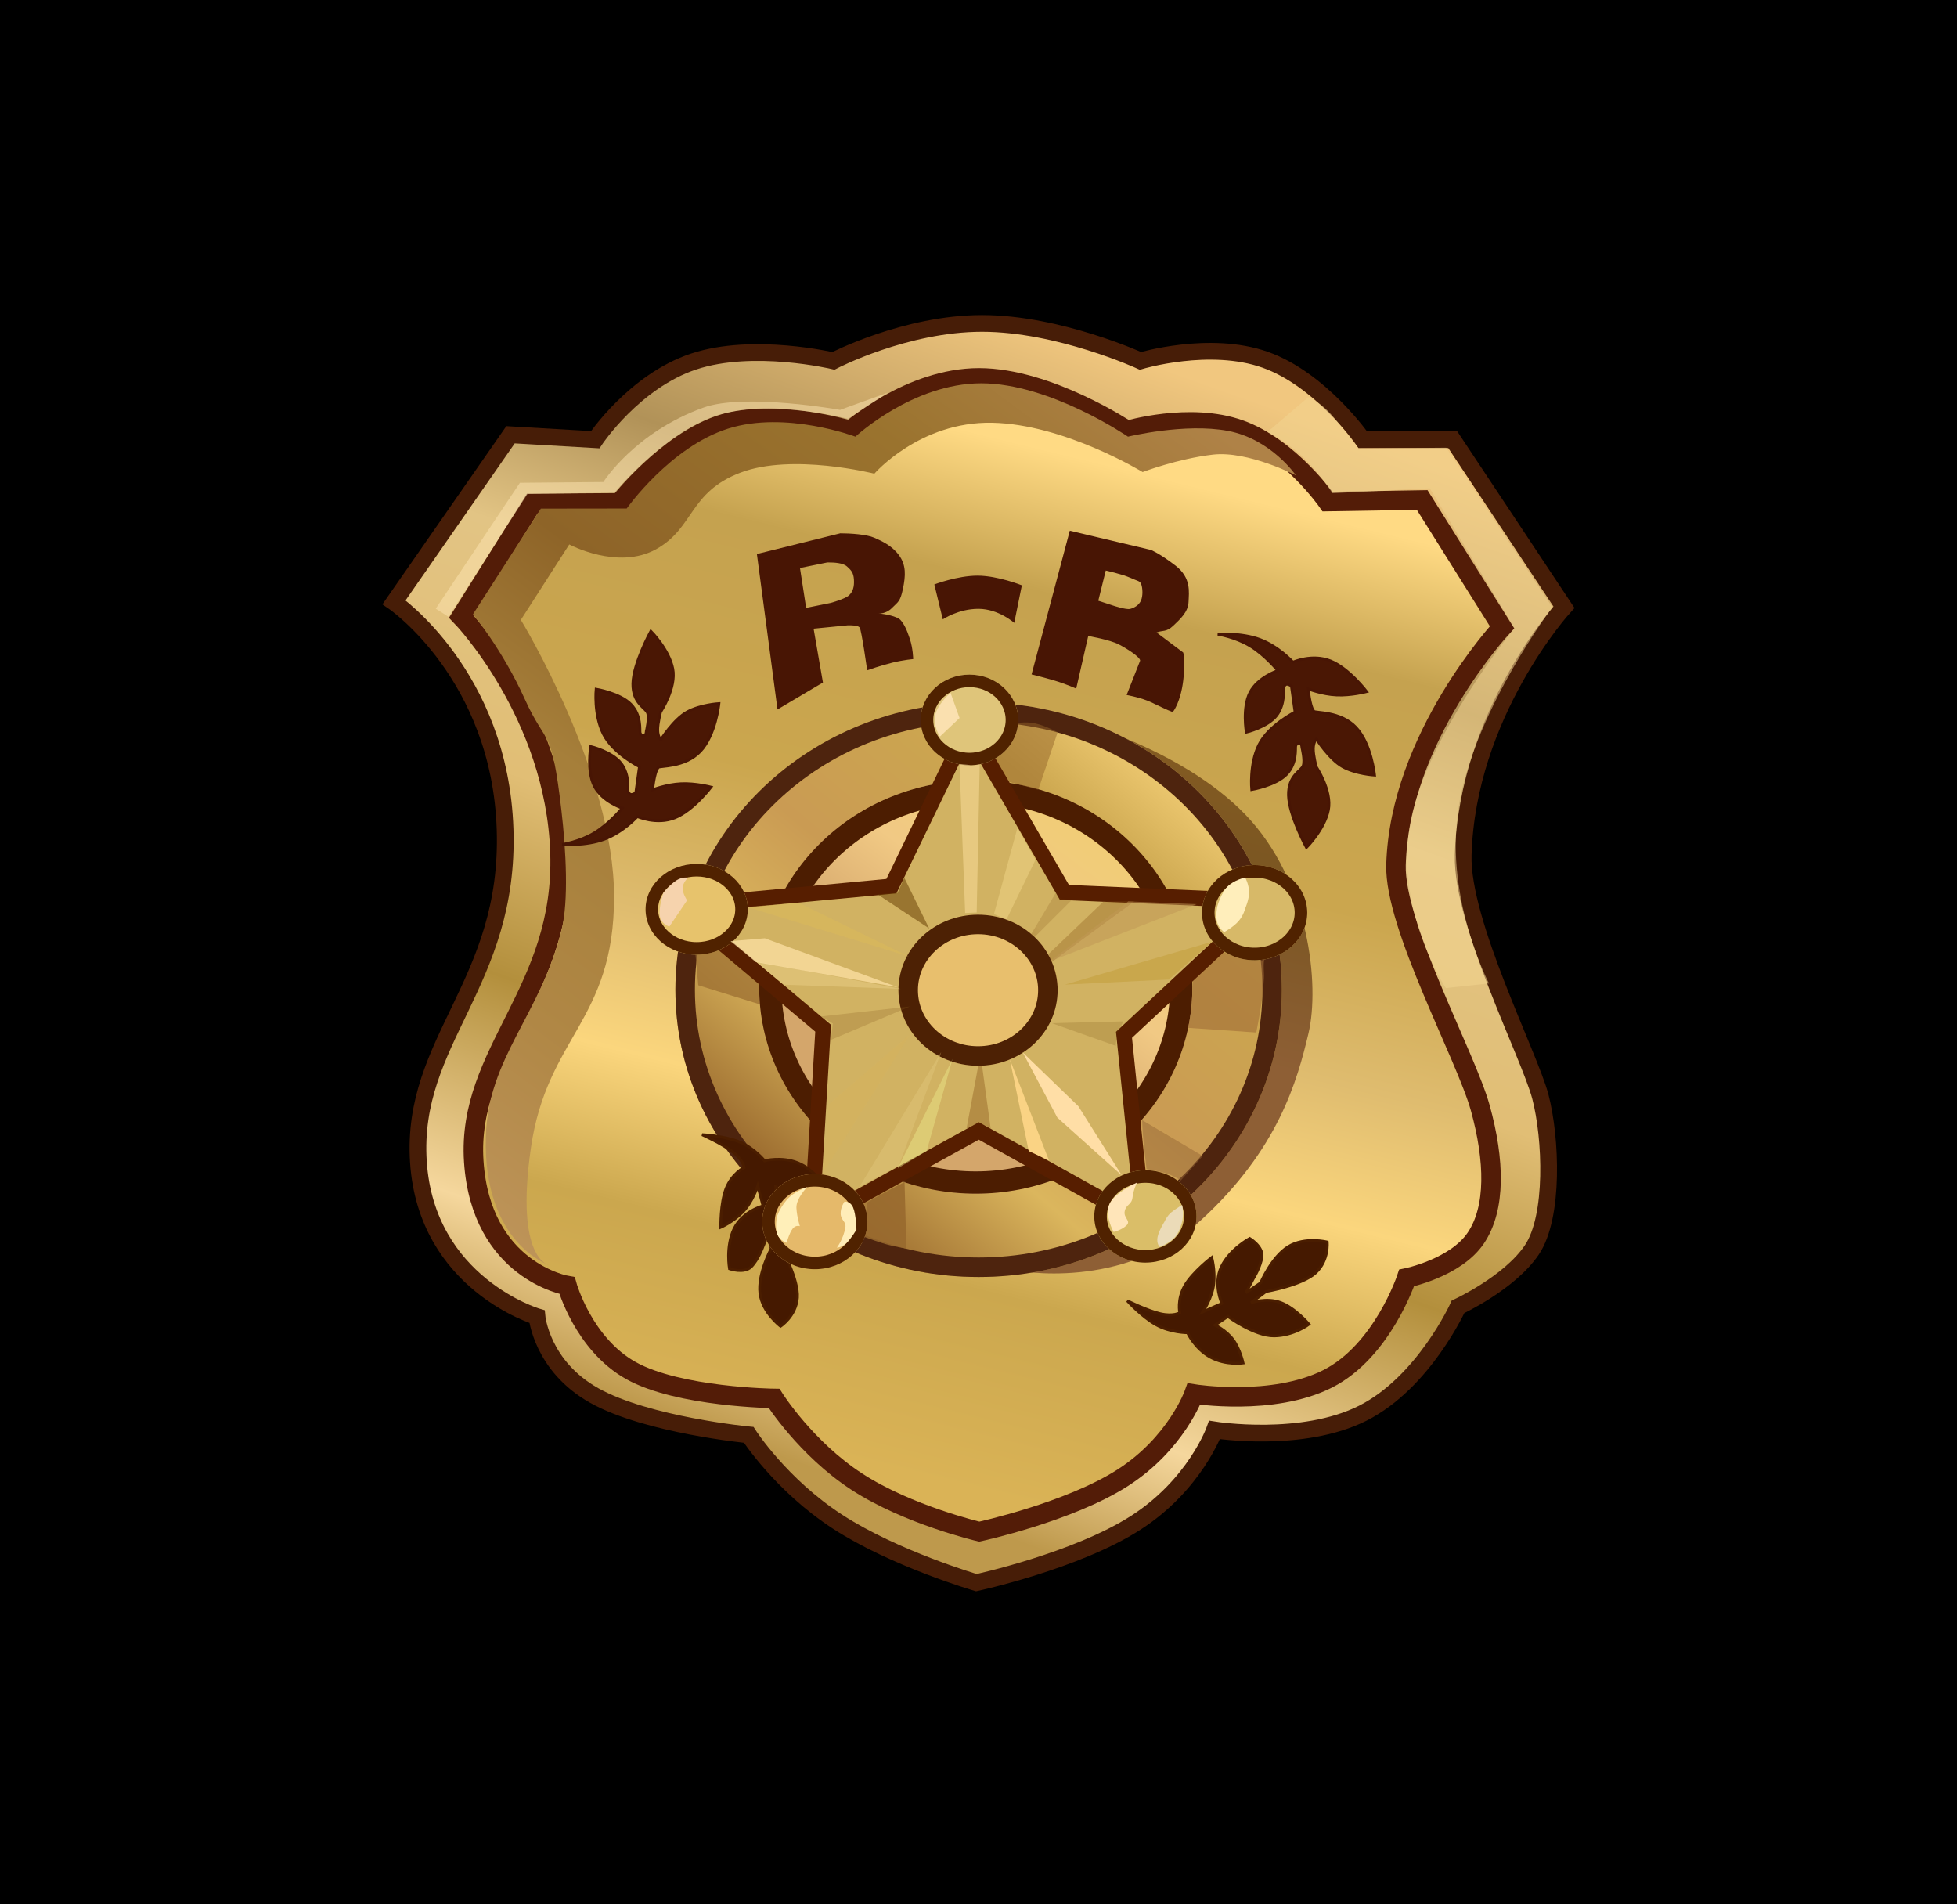 <?xml version="1.0" encoding="utf-8"?>
<svg width="702px" height="683px" viewBox="0 0 702 683" version="1.1" xmlns:xlink="http://www.w3.org/1999/xlink" xmlns="http://www.w3.org/2000/svg">
  <defs>
    <linearGradient gradientUnits="userSpaceOnUse" x1="300.433" y1="24.706" x2="161.31" y2="414.572" id="gradient_1">
      <stop offset="0%" stop-color="#F1C77F" />
      <stop offset="19.287%" stop-color="#B19258" />
      <stop offset="31.947%" stop-color="#E2C484" />
      <stop offset="52.007%" stop-color="#E1BE75" />
      <stop offset="68.922%" stop-color="#B38F3C" />
      <stop offset="88.094%" stop-color="#F5D79D" />
      <stop offset="100%" stop-color="#BE994C" />
    </linearGradient>
    <linearGradient gradientUnits="userSpaceOnUse" x1="186.665" y1="413.815" x2="274.495" y2="55.262" id="gradient_2">
      <stop offset="0%" stop-color="#DAB356" />
      <stop offset="19.112%" stop-color="#CBA74E" />
      <stop offset="33.535%" stop-color="#FBD67D" />
      <stop offset="46.952%" stop-color="#DFBC6F" />
      <stop offset="63.358%" stop-color="#CBA64E" />
      <stop offset="86.433%" stop-color="#C5A24F" />
      <stop offset="100%" stop-color="#FFDA84" />
    </linearGradient>
    <linearGradient gradientUnits="userSpaceOnUse" x1="20.103" y1="325.005" x2="254.089" y2="7.975" id="gradient_3">
      <stop offset="0%" stop-color="#BF955B" />
      <stop offset="19.949%" stop-color="#B08745" />
      <stop offset="40.712%" stop-color="#A67F3A" />
      <stop offset="56.819%" stop-color="#8E6428" />
      <stop offset="81.62%" stop-color="#9A732E" />
      <stop offset="100%" stop-color="#AF8247" />
    </linearGradient>
    <linearGradient gradientUnits="userSpaceOnUse" x1="71.435" y1="26.207" x2="28.56" y2="193.696" id="gradient_4">
      <stop offset="0%" stop-color="#A57B31" />
      <stop offset="22.402%" stop-color="#8A5E21" />
      <stop offset="63.642%" stop-color="#7A5622" />
      <stop offset="100%" stop-color="#8E5F35" />
    </linearGradient>
    <linearGradient gradientUnits="userSpaceOnUse" x1="173.264" y1="21.732" x2="40.348" y2="180.505" id="gradient_5">
      <stop offset="0%" stop-color="#EFCA72" />
      <stop offset="16.767%" stop-color="#CCA74F" />
      <stop offset="47.785%" stop-color="#CA9B53" />
      <stop offset="70.898%" stop-color="#DBB65D" />
      <stop offset="100%" stop-color="#95642A" />
    </linearGradient>
    <linearGradient gradientUnits="userSpaceOnUse" x1="118.829" y1="12.784" x2="33.138" y2="127.773" id="gradient_6">
      <stop offset="0%" stop-color="#DCAC6C" />
      <stop offset="26.289%" stop-color="#F1CE70" />
      <stop offset="71.094%" stop-color="#F1C984" />
      <stop offset="100%" stop-color="#D4A66B" />
    </linearGradient>
    <linearGradient gradientUnits="userSpaceOnUse" x1="3.663" y1="2.841" x2="11.34" y2="19.939" id="gradient_7">
      <stop offset="0%" stop-color="#845829" stop-opacity="0.62" />
      <stop offset="100%" stop-color="#956735" stop-opacity="0.49" />
    </linearGradient>
    <linearGradient gradientUnits="userSpaceOnUse" x1="23.432" y1="1.88" x2="3.71" y2="19.568" id="gradient_8">
      <stop offset="0%" stop-color="#936529" stop-opacity="0.49" />
      <stop offset="41.38%" stop-color="#8E5F28" stop-opacity="0.651" />
      <stop offset="69.604%" stop-color="#906130" stop-opacity="0.659" />
      <stop offset="100%" stop-color="#906427" />
    </linearGradient>
    <linearGradient gradientUnits="userSpaceOnUse" x1="19.666" y1="-1.878" x2="2.125" y2="27.285" id="gradient_9">
      <stop offset="0%" stop-color="#895A2C" stop-opacity="0.62" />
      <stop offset="97.03%" stop-color="#A26D37" stop-opacity="0.62" />
    </linearGradient>
    <linearGradient gradientUnits="userSpaceOnUse" x1="67.414" y1="20.492" x2="130" y2="157.587" id="gradient_10">
      <stop offset="0%" stop-color="#EDCA86" />
      <stop offset="18.628%" stop-color="#F8D873" />
      <stop offset="41.194%" stop-color="#E1BB66" />
      <stop offset="64.237%" stop-color="#FDDA86" />
      <stop offset="89.93%" stop-color="#F8D47C" />
      <stop offset="100%" stop-color="#D1B262" />
    </linearGradient>
    <linearGradient gradientUnits="userSpaceOnUse" x1="0.721" y1="13.598" x2="8.114" y2="5.773" id="gradient_11">
      <stop offset="0%" stop-color="#B9893D" stop-opacity="0.498" />
      <stop offset="100%" stop-color="#723F06" stop-opacity="0.161" />
    </linearGradient>
    <linearGradient gradientUnits="userSpaceOnUse" x1="3.41" y1="19.064" x2="21.937" y2="3.99" id="gradient_12">
      <stop offset="0%" stop-color="#946D28" stop-opacity="0.4" />
      <stop offset="100%" stop-color="#8B5B19" stop-opacity="0.349" />
    </linearGradient>
    <linearGradient gradientUnits="userSpaceOnUse" x1="4.382" y1="2.196" x2="4.55" y2="51.263" id="gradient_13">
      <stop offset="0%" stop-color="#F4DC9C" stop-opacity="0.259" />
      <stop offset="44.293%" stop-color="#FFEDBF" stop-opacity="0.439" />
      <stop offset="100%" stop-color="#FFE4A1" stop-opacity="0.471" />
    </linearGradient>
    <linearGradient gradientUnits="userSpaceOnUse" x1="0" y1="0" x2="51.924" y2="9.865" id="gradient_14">
      <stop offset="0%" stop-color="#C19D45" />
      <stop offset="100%" stop-color="#DDC074" />
    </linearGradient>
    <linearGradient gradientUnits="userSpaceOnUse" x1="0" y1="0" x2="59.957" y2="17.542" id="gradient_15">
      <stop offset="0%" stop-color="#D7BA7E" stop-opacity="0.588" />
      <stop offset="100%" stop-color="#FFE3A7" stop-opacity="0.71" />
    </linearGradient>
    <linearGradient gradientUnits="userSpaceOnUse" x1="5.108" y1="9.061" x2="31.887" y2="2.196" id="gradient_16">
      <stop offset="0%" stop-color="#6A3C0A" stop-opacity="0.29" />
      <stop offset="100%" stop-color="#8B6222" stop-opacity="0.259" />
    </linearGradient>
    <linearGradient gradientUnits="userSpaceOnUse" x1="28.657" y1="8.289" x2="3.508" y2="48.697" id="gradient_17">
      <stop offset="0%" stop-color="#EDD17D" stop-opacity="0.62" />
      <stop offset="97.03%" stop-color="#DBC073" stop-opacity="0.651" />
    </linearGradient>
    <linearGradient gradientUnits="userSpaceOnUse" x1="28.464" y1="5.577" x2="-5.722" y2="38.893" id="gradient_18">
      <stop offset="0%" stop-color="#E8C574" stop-opacity="0.8" />
      <stop offset="100%" stop-color="#D6B25C" stop-opacity="0.549" />
    </linearGradient>
    <linearGradient gradientUnits="userSpaceOnUse" x1="11.985" y1="4.88" x2="6.211" y2="35.086" id="gradient_19">
      <stop offset="0%" stop-color="#F6D997" stop-opacity="0.761" />
      <stop offset="100%" stop-color="#ECEB8C" stop-opacity="0.439" />
    </linearGradient>
    <linearGradient gradientUnits="userSpaceOnUse" x1="0" y1="0" x2="8.623" y2="22.278" id="gradient_20">
      <stop offset="0%" stop-color="#A87B38" stop-opacity="0.29" />
      <stop offset="100%" stop-color="#7D490F" stop-opacity="0.349" />
    </linearGradient>
    <linearGradient gradientUnits="userSpaceOnUse" x1="0" y1="0" x2="35.595" y2="44.165" id="gradient_21">
      <stop offset="0%" stop-color="#F2DA99" />
      <stop offset="100%" stop-color="#FFDEA6" />
    </linearGradient>
    <linearGradient gradientUnits="userSpaceOnUse" x1="0" y1="0" x2="25.651" y2="8.773" id="gradient_22">
      <stop offset="0%" stop-color="#A57D37" stop-opacity="0.169" />
      <stop offset="100%" stop-color="#6A4006" stop-opacity="0.18" />
    </linearGradient>
    <linearGradient gradientUnits="userSpaceOnUse" x1="4.746" y1="20.11" x2="42.768" y2="2.198" id="gradient_23">
      <stop offset="0%" stop-color="#CFA66E" stop-opacity="0.412" />
      <stop offset="57.19%" stop-color="#BD9943" stop-opacity="0.361" />
      <stop offset="99.01%" stop-color="#C09755" stop-opacity="0.51" />
    </linearGradient>
    <linearGradient gradientUnits="userSpaceOnUse" x1="0" y1="15.415" x2="53.361" y2="1.823" id="gradient_24">
      <stop offset="0%" stop-color="#EBC972" />
      <stop offset="50.392%" stop-color="#C6AE68" />
      <stop offset="100%" stop-color="#C9A74C" />
    </linearGradient>
    <linearGradient gradientUnits="userSpaceOnUse" x1="11.798" y1="4.705" x2="2.764" y2="35.319" id="gradient_25">
      <stop offset="0%" stop-color="#CDD69F" stop-opacity="0.239" />
      <stop offset="100%" stop-color="#F7DC8D" stop-opacity="0.431" />
    </linearGradient>
    <linearGradient gradientUnits="userSpaceOnUse" x1="0" y1="0" x2="14.041" y2="36.295" id="gradient_26">
      <stop offset="0%" stop-color="#F7E3AE" />
      <stop offset="100%" stop-color="#FAD384" />
    </linearGradient>
    <path d="M0 103.036C0 46.131 48.703 0 108.781 0C168.859 0 217.562 46.131 217.562 103.036C217.562 159.942 168.859 206.072 108.781 206.072C48.703 206.072 0 159.942 0 103.036Z" id="path_1" />
    <path d="M130.971 238.02C130.971 197.088 165.759 163.907 208.672 163.907C251.585 163.907 286.372 197.088 286.372 238.02C286.372 278.951 251.585 312.134 208.672 312.134C165.759 312.134 130.971 278.951 130.971 238.02Z" id="path_2" />
    <path d="M90.218 210.14C90.218 201.155 98.428 193.871 108.554 193.871C118.682 193.871 126.891 201.155 126.891 210.14C126.891 219.124 118.682 226.409 108.554 226.409C98.428 226.409 90.218 219.124 90.218 210.14Z" id="path_3" />
    <path d="M188.927 142.229C188.927 133.244 196.754 125.96 206.41 125.96C216.065 125.96 223.892 133.244 223.892 142.229C223.892 151.214 216.065 158.498 206.41 158.498C196.754 158.498 188.927 151.214 188.927 142.229Z" id="path_4" />
    <path d="M289.817 211.344C289.817 201.92 298.268 194.281 308.693 194.281C319.118 194.281 327.569 201.92 327.569 211.344C327.569 220.768 319.118 228.408 308.693 228.408C298.268 228.408 289.817 220.768 289.817 211.344Z" id="path_5" />
    <path d="M251.178 320.293C251.178 311.146 259.387 303.731 269.515 303.731C279.643 303.731 287.851 311.146 287.851 320.293C287.851 329.44 279.643 336.854 269.515 336.854C259.387 336.854 251.178 329.44 251.178 320.293Z" id="path_6" />
    <path d="M132.069 322.16C132.069 312.736 140.52 305.096 150.945 305.096C161.37 305.096 169.821 312.736 169.821 322.16C169.821 331.585 161.37 339.223 150.945 339.223C140.52 339.223 132.069 331.585 132.069 322.16Z" id="path_7" />
    <path d="M180.925 239.158C180.925 224.195 193.709 212.065 209.48 212.065C225.25 212.065 238.034 224.195 238.034 239.158C238.034 254.122 225.25 266.251 209.48 266.251C193.709 266.251 180.925 254.122 180.925 239.158Z" id="path_8" />
    <clipPath id="clip_1">
      <use xlink:href="#path_1" />
    </clipPath>
    <clipPath id="clip_2">
      <use xlink:href="#path_2" />
    </clipPath>
    <clipPath id="clip_3">
      <use xlink:href="#path_3" />
    </clipPath>
    <clipPath id="clip_4">
      <use xlink:href="#path_4" />
    </clipPath>
    <clipPath id="clip_5">
      <use xlink:href="#path_5" />
    </clipPath>
    <clipPath id="clip_6">
      <use xlink:href="#path_6" />
    </clipPath>
    <clipPath id="clip_7">
      <use xlink:href="#path_7" />
    </clipPath>
    <clipPath id="clip_8">
      <use xlink:href="#path_8" />
    </clipPath>
  </defs>
  <g id="Frame">
    <path d="M0 0L702 0L702 683L0 683L0 0Z" id="Frame" fill="#000000" fill-rule="evenodd" stroke="none" />
    <g id="Group-2" transform="translate(141.352 116)">
      <path d="M0 100.014L41.775 39.935L72.157 41.702C72.157 41.702 86.163 20.717 107.525 13.648C128.887 6.58 157.606 13.429 157.606 13.429C157.606 13.429 183.392 0 210.926 0C238.46 0 267.741 13.429 267.741 13.429C267.741 13.429 292.56 5.971 312.498 13.039C332.436 20.107 347.492 41.702 347.492 41.702L379.773 41.702L419.648 101.781C419.648 101.781 384.935 139.925 383.51 190.727C382.832 214.962 407.3 262.481 411.188 277.325C415.074 292.169 416.19 320.393 408.12 332.321C400.049 344.249 381.672 352.701 381.672 352.701C381.672 352.701 369.385 379.796 347.548 390.84C325.712 401.884 294.324 396.875 294.324 396.875C294.324 396.875 287.318 416.541 265.955 430.237C244.593 443.93 208.875 451.652 208.875 451.652C208.875 451.652 179.537 443.062 159.124 429.808C138.711 416.556 127.224 398.643 127.224 398.643C127.224 398.643 90.853 395.159 71.865 384.556C52.876 373.953 51.269 356.234 51.269 356.234C51.269 356.234 11.595 344.444 8.735 300.749C5.874 257.055 41.632 236.762 39.828 181.454C38.024 126.146 0 100.014 0 100.014Z" id="Vector-13" fill="url(#gradient_1)" fill-rule="evenodd" stroke="#471D07" stroke-width="6" />
      <path d="M24.117 105.139L49.612 64.566L80.881 64.349C80.881 64.349 97.878 42.723 117.13 36.353C136.382 29.983 163.721 38.417 163.721 38.417C163.721 38.417 185.015 19.529 209.828 19.529C234.642 19.529 262.975 38.417 262.975 38.417C262.975 38.417 285.341 31.696 303.31 38.066C321.279 44.436 334.848 63.897 334.848 63.897L368.8 63.331L397.444 108.993C397.444 108.993 360.691 148.457 359.409 194.24C358.796 216.081 384.472 262.71 389.645 281.408C394.817 300.108 395.299 317.316 388.026 328.065C380.754 338.814 363.22 342.359 363.22 342.359C363.22 342.359 354.577 368.587 334.898 378.54C315.219 388.493 286.933 383.98 286.933 383.98C286.933 383.98 280.617 401.703 261.366 414.045C242.114 426.385 209.925 433.345 209.925 433.345C209.925 433.345 184.458 427.412 166.061 415.468C147.666 403.525 136.341 385.573 136.341 385.573C136.341 385.573 102.106 385.147 84.993 375.591C67.88 366.037 62.057 345.092 62.057 345.092C62.057 345.092 31.164 339.894 28.586 300.517C26.008 261.14 61.149 239.686 59.524 189.842C57.898 139.998 24.117 105.139 24.117 105.139Z" id="Vector-9-Copy-3" fill="url(#gradient_2)" fill-rule="evenodd" stroke="#531C07" stroke-width="7" />
      <path d="M55.573 337.734C55.573 337.734 43.313 335.789 49.083 295.763C54.853 255.734 78.879 250.329 78.922 205.725C78.965 161.123 45.476 106.339 45.476 106.339L62.849 79.277C62.849 79.277 80.254 88.609 93.988 80.995C107.721 73.381 105.669 60.619 124.239 53.531C142.809 46.444 172.294 53.893 172.294 53.893C172.294 53.893 188.541 35.142 214.506 35.63C240.472 36.118 268.52 53.308 268.52 53.308C268.52 53.308 281.118 48.524 293.708 47.059C306.298 45.595 323.492 54.479 323.492 54.479C323.492 54.479 314.637 41.481 299.163 38.553C283.689 35.624 263.274 40.616 263.274 40.616C263.274 40.616 235.31 21.481 210.655 21.481C186.001 21.481 165.495 40.616 165.495 40.616C165.495 40.616 140.483 31.159 119.763 37.749C99.043 44.339 83.454 66.389 83.454 66.389L52.652 66.429L28.312 104.309C28.312 104.309 38.888 117.008 46.815 134.577C54.743 152.147 56.466 143.9 60.023 174.589C61.737 189.372 62.612 207.083 60.13 217.315C52.739 247.792 33.6 263.168 32.905 291.817C31.977 330.086 55.573 337.734 55.573 337.734Z" id="Vector-16" fill="url(#gradient_3)" fill-rule="evenodd" stroke="none" />
      <path d="M242.593 141.94C242.593 141.94 282.308 152.213 305.383 176.182C328.457 200.152 332.056 237.522 328.023 254.596C323.99 271.669 317.156 296.351 289.252 321.818C261.348 347.286 223.275 339.688 223.275 339.688C223.275 339.688 271.259 326.024 293.338 296.246C315.418 266.467 311.569 263.619 313.653 221.853C315.734 180.086 242.593 141.94 242.593 141.94Z" id="Vector-17" fill="url(#gradient_4)" fill-rule="evenodd" stroke="none" />
      <g id="Group" transform="translate(100.92 135.946)">
        <g id="Oval-10">
          <use stroke="none" fill="url(#gradient_5)" xlink:href="#path_1" fill-rule="evenodd" />
          <g clip-path="url(#clip_1)">
            <use xlink:href="#path_1" fill="none" stroke="#4E240E" stroke-width="14" />
          </g>
        </g>
        <g id="Irving-Thao" fill="#757575" transform="translate(26.967 25.595)">
          <path d="M65.262 73.968Q65.473 74.168 65.767 74.168Q66.061 74.168 66.272 73.968Q66.483 73.767 66.483 73.486Q66.483 73.205 66.272 73.004Q66.061 72.804 65.767 72.804Q65.473 72.804 65.262 73.004Q65.051 73.205 65.051 73.486Q65.051 73.767 65.262 73.968ZM52.13 81.804L52.13 73.077L51.074 73.077L51.074 81.804L52.13 81.804ZM85.471 74.014L85.471 73.077L92.017 73.077L92.017 74.014L89.272 74.014L89.272 81.804L88.216 81.804L88.216 74.014L85.471 74.014ZM94.522 81.804L94.522 77.867Q94.522 77.01 95.01 76.544Q95.498 76.077 96.244 76.077Q96.956 76.077 97.358 76.505Q97.761 76.933 97.761 77.713L97.761 81.804L98.767 81.804L98.767 77.645Q98.767 76.384 98.153 75.779Q97.54 75.174 96.534 75.174Q95.763 75.174 95.3 75.474Q94.838 75.774 94.608 76.281L94.522 76.281L94.522 73.077L93.517 73.077L93.517 81.804L94.522 81.804ZM54.108 75.259L54.108 81.804L55.113 81.804L55.113 77.662Q55.113 76.997 55.582 76.563Q56.051 76.128 56.767 76.128Q56.967 76.128 57.148 76.156Q57.329 76.183 57.38 76.196L57.38 75.174Q57.295 75.165 57.129 75.161Q56.963 75.156 56.852 75.156Q56.264 75.156 55.795 75.459Q55.326 75.762 55.147 76.247L55.079 76.247L55.079 75.259L54.108 75.259ZM69.108 77.867L69.108 81.804L68.102 81.804L68.102 75.259L69.073 75.259L69.073 76.281L69.159 76.281Q69.389 75.783 69.858 75.478Q70.326 75.174 71.068 75.174Q72.061 75.174 72.672 75.783Q73.284 76.392 73.284 77.645L73.284 81.804L72.278 81.804L72.278 77.713Q72.278 76.942 71.877 76.51Q71.477 76.077 70.778 76.077Q70.058 76.077 69.583 76.544Q69.108 77.01 69.108 77.867ZM76.034 83.997Q76.672 84.395 77.767 84.395Q78.551 84.395 79.192 84.146Q79.834 83.897 80.215 83.366Q80.596 82.835 80.596 81.992L80.596 75.259L79.625 75.259L79.625 76.299L79.522 76.299Q79.412 76.128 79.209 75.862Q79.007 75.595 78.63 75.385Q78.252 75.174 77.613 75.174Q76.787 75.174 76.156 75.585Q75.525 75.996 75.172 76.744Q74.818 77.492 74.818 78.497Q74.818 79.52 75.182 80.236Q75.547 80.952 76.175 81.327Q76.804 81.702 77.596 81.702Q78.236 81.702 78.613 81.499Q78.99 81.297 79.192 81.035Q79.395 80.773 79.505 80.594L79.591 80.594L79.591 81.924Q79.591 82.742 79.075 83.125Q78.559 83.509 77.767 83.509Q77.174 83.509 76.81 83.336Q76.446 83.164 76.237 82.931Q76.028 82.699 75.892 82.52L75.091 83.083Q75.397 83.598 76.034 83.997ZM102.534 81.958Q101.912 81.958 101.405 81.721Q100.897 81.485 100.599 81.035Q100.301 80.585 100.301 79.946Q100.301 79.384 100.522 79.032Q100.744 78.681 101.115 78.48Q101.485 78.28 101.935 78.18Q102.385 78.08 102.841 78.02Q103.437 77.943 103.81 77.903Q104.183 77.862 104.356 77.764Q104.528 77.666 104.528 77.424L104.528 77.389Q104.528 76.759 104.185 76.409Q103.842 76.06 103.147 76.06Q102.427 76.06 102.018 76.375Q101.609 76.691 101.443 77.049L100.488 76.708Q100.744 76.111 101.172 75.776Q101.601 75.442 102.11 75.308Q102.619 75.174 103.113 75.174Q103.429 75.174 103.84 75.248Q104.251 75.323 104.637 75.553Q105.022 75.783 105.278 76.247Q105.534 76.712 105.534 77.492L105.534 81.804L104.528 81.804L104.528 80.918L104.477 80.918Q104.375 81.131 104.136 81.374Q103.897 81.617 103.501 81.787Q103.105 81.958 102.534 81.958ZM108.48 81.519Q109.147 81.941 110.034 81.941Q110.92 81.941 111.587 81.519Q112.254 81.097 112.627 80.338Q113 79.58 113 78.566Q113 77.543 112.627 76.78Q112.254 76.017 111.587 75.595Q110.92 75.174 110.034 75.174Q109.147 75.174 108.48 75.595Q107.814 76.017 107.441 76.78Q107.068 77.543 107.068 78.566Q107.068 79.58 107.441 80.338Q107.814 81.097 108.48 81.519ZM63.926 75.259L61.505 81.804L60.483 81.804L58.062 75.259L59.153 75.259L60.96 80.475L61.028 80.475L62.835 75.259L63.926 75.259ZM65.255 75.259L65.255 81.804L66.261 81.804L66.261 75.259L65.255 75.259ZM79.124 80.183Q78.64 80.799 77.733 80.799Q76.787 80.799 76.305 80.151Q75.823 79.503 75.823 78.48Q75.823 77.816 76.034 77.27Q76.245 76.725 76.669 76.401Q77.093 76.077 77.733 76.077Q78.653 76.077 79.13 76.748Q79.608 77.419 79.608 78.48Q79.608 79.567 79.124 80.183ZM111.142 80.692Q110.707 81.037 110.034 81.037Q109.36 81.037 108.926 80.692Q108.491 80.347 108.282 79.784Q108.074 79.222 108.074 78.566Q108.074 77.909 108.282 77.343Q108.491 76.776 108.926 76.426Q109.36 76.077 110.034 76.077Q110.707 76.077 111.142 76.426Q111.576 76.776 111.785 77.343Q111.994 77.909 111.994 78.566Q111.994 79.222 111.785 79.784Q111.576 80.347 111.142 80.692ZM102.687 81.054Q103.284 81.054 103.695 80.82Q104.106 80.585 104.317 80.215Q104.528 79.844 104.528 79.435L104.528 78.514Q104.464 78.591 104.249 78.653Q104.034 78.715 103.755 78.76Q103.476 78.804 103.213 78.836Q102.951 78.868 102.789 78.889Q102.397 78.941 102.059 79.053Q101.72 79.166 101.513 79.39Q101.306 79.614 101.306 79.997Q101.306 80.522 101.696 80.788Q102.086 81.054 102.687 81.054Z" />
        </g>
      </g>
      <path d="M108.04 225.398L111.023 225.906C112.925 225.663 115.976 224.366 116.517 224.663C116.985 224.921 119.859 226.7 122.748 229.14L131.228 236.99L131.651 244.373L109.113 237.382L108.04 225.398Z" id="Vector-23" fill="#97692E" fill-opacity="0.678" fill-rule="evenodd" stroke="none" />
      <g id="Oval-11">
        <use stroke="none" fill="url(#gradient_6)" xlink:href="#path_2" fill-rule="evenodd" />
        <g clip-path="url(#clip_2)">
          <use xlink:href="#path_2" fill="none" stroke="#4C1D01" stroke-width="16" />
        </g>
      </g>
      <path d="M268.353 285.755L290.072 298.608L282.226 307.398C282.226 307.398 279.683 305.688 276.896 304.834C274.109 303.979 269.919 303.291 269.919 303.291C269.919 303.291 269.441 298.874 268.948 294.458C268.454 290.041 268.353 285.755 268.353 285.755Z" id="Vector-21" fill="url(#gradient_7)" fill-rule="evenodd" stroke="none" />
      <path d="M183.117 307.747L183.77 331.803C183.77 331.803 179.277 331.171 175.243 329.894C171.208 328.618 168.31 327.486 168.31 327.486C168.31 327.486 168.164 326.296 169.165 323.096C170.167 319.897 169.655 315.322 169.655 315.322C169.655 315.322 174.566 312.362 179.933 309.616C185.299 306.869 183.117 307.747 183.117 307.747Z" id="Vector-22" fill="#97692E" fill-opacity="0.878" fill-rule="evenodd" stroke="none" />
      <path d="M295.468 111.478C295.468 111.478 301.699 112.409 307.092 115.671C312.486 118.933 317.04 124.527 317.04 124.527C317.04 124.527 309.858 126.867 307.027 132.388C304.196 137.908 305.714 146.609 305.714 146.609C305.714 146.609 313.313 144.788 316.55 140.647C319.785 136.507 319.004 130.755 319.004 130.755C319.004 130.755 319.441 129.406 320.251 129.406C321.06 129.406 321.893 130.047 321.893 130.047L323.206 139.402C323.206 139.402 313.723 144.113 310.231 151.161C306.74 158.21 307.657 167.185 307.657 167.185C307.657 167.185 316.34 165.723 320.169 161.708C323.998 157.693 323.24 152.467 323.407 151.645C323.573 150.823 324.302 150.297 324.977 150.547C325.651 150.798 325.669 152.13 325.669 152.13C325.669 152.13 326.813 156.691 326.122 158.635C325.431 160.576 320.709 162.065 320.843 169.216C320.978 176.368 327.288 187.962 327.288 187.962C327.288 187.962 333.814 181.41 335.162 174.51C336.511 167.609 330.803 159.075 330.803 159.075C330.803 159.075 329.729 155.082 329.746 152.572C329.762 150.063 330.869 149.038 330.869 149.038C330.869 149.038 335.48 156.32 340.247 158.975C345.016 161.63 351.708 162.01 351.708 162.01C351.708 162.01 350.577 150.731 345.011 144.874C339.446 139.016 330.507 139.784 329.95 139.128C329.394 138.471 329.031 137.416 328.627 135.66C328.223 133.903 327.911 131.082 327.911 131.082C327.911 131.082 332.868 133.019 338.105 133.262C343.343 133.505 348.86 132.055 348.86 132.055C348.86 132.055 342.516 123.689 335.91 121.054C329.303 118.419 322.433 121.515 322.433 121.515C322.433 121.515 317.348 115.895 310.607 113.385C303.865 110.876 295.468 111.478 295.468 111.478Z" id="Vector-51" fill="#4A1704" fill-rule="evenodd" stroke="#481504" stroke-width="1" />
      <path d="M116.53 186.894C116.53 186.894 110.298 185.965 104.904 182.703C99.51 179.441 94.955 173.847 94.955 173.847C94.955 173.847 102.138 171.507 104.969 165.986C107.801 160.465 106.282 151.764 106.282 151.764C106.282 151.764 98.682 153.586 95.445 157.726C92.208 161.867 92.992 167.619 92.992 167.619C92.992 167.619 92.554 168.968 91.745 168.968C90.936 168.968 90.102 168.326 90.102 168.326L88.789 158.971C88.789 158.971 98.273 154.261 101.765 147.213C105.256 140.164 104.34 131.188 104.34 131.188C104.34 131.188 95.654 132.65 91.827 136.665C87.998 140.68 88.755 145.907 88.59 146.728C88.423 147.55 87.694 148.077 87.02 147.826C86.346 147.575 86.328 146.243 86.328 146.243C86.328 146.243 85.183 141.682 85.874 139.739C86.565 137.796 91.288 136.309 91.153 129.157C91.017 122.006 84.709 110.411 84.709 110.411C84.709 110.411 78.183 116.963 76.835 123.864C75.486 130.764 81.193 139.298 81.193 139.298C81.193 139.298 82.267 143.291 82.251 145.801C82.234 148.31 81.128 149.336 81.128 149.336C81.128 149.336 76.517 142.053 71.75 139.398C66.981 136.743 60.29 136.363 60.29 136.363C60.29 136.363 61.421 147.642 66.986 153.499C72.552 159.357 81.49 158.589 82.046 159.246C82.602 159.903 82.965 160.957 83.369 162.714C83.774 164.471 84.086 167.292 84.086 167.292C84.086 167.292 79.128 165.355 73.892 165.112C68.655 164.868 63.137 166.318 63.137 166.318C63.137 166.318 69.48 174.685 76.087 177.32C82.693 179.954 89.562 176.858 89.562 176.858C89.562 176.858 94.648 182.479 101.389 184.989C108.132 187.499 116.53 186.894 116.53 186.894Z" transform="matrix(-1 0 0 1 176.82 0)" id="Vector-51-Copy" fill="#4A1704" fill-rule="evenodd" stroke="#481504" stroke-width="1" />
      <path d="M231.096 167.26L238.039 146.653C238.039 146.653 233.829 144.324 230.08 143.493C226.33 142.662 222.714 143.447 222.714 143.447C222.714 143.447 222.95 145.3 220.267 149.794C217.583 154.289 214.606 155.342 214.606 155.342L219.383 164.134L231.096 167.26Z" id="Vector-19" fill="url(#gradient_8)" fill-rule="evenodd" stroke="none" />
      <path d="M284.809 252.643L309.289 254.326C309.289 254.326 311.009 245.711 311.36 242.042C311.711 238.373 312.14 235.454 312.022 233.144C311.766 228.05 312.219 228.268 312.219 228.268C312.219 228.268 309.314 228.892 305.826 228.142C302.337 227.394 296.618 225.163 296.618 225.163L286.609 235.596C286.609 235.596 286.379 240.427 286.121 244.351C285.863 248.277 284.809 252.643 284.809 252.643Z" id="Vector-20" fill="url(#gradient_9)" fill-rule="evenodd" stroke="none" />
      <path d="M178.41 201.845L201.621 153.926L211.335 153.926L240.472 204.081L296.178 206.471L298.879 220.595L261.841 255.154L267.437 309.936L258.909 316.952L209.754 289.622L160.828 316.614L150.622 308.25L153.915 252.796L118.093 222.617L119.674 207.359L178.41 201.845Z" id="Vector-18" fill="url(#gradient_10)" fill-rule="evenodd" stroke="#571E00" stroke-width="5.5" />
      <g id="Oval-8-Copy-9">
        <use stroke="none" fill="#E7C36C" xlink:href="#path_3" fill-rule="evenodd" />
        <g clip-path="url(#clip_3)">
          <use xlink:href="#path_3" fill="none" stroke="#502200" stroke-width="9" />
        </g>
      </g>
      <g id="Oval-12">
        <use stroke="none" fill="#DFC57A" xlink:href="#path_4" fill-rule="evenodd" />
        <g clip-path="url(#clip_4)">
          <use xlink:href="#path_4" fill="none" stroke="#502200" stroke-width="9" />
        </g>
      </g>
      <g id="Oval-8-Copy-10">
        <use stroke="none" fill="#D7B968" xlink:href="#path_5" fill-rule="evenodd" />
        <g clip-path="url(#clip_5)">
          <use xlink:href="#path_5" fill="none" stroke="#502200" stroke-width="9" />
        </g>
      </g>
      <path d="M131.288 374.652C131.288 374.652 131.607 366.484 126.749 361.458C121.892 356.432 111.859 354.548 111.859 354.548L107.232 350.156L112.848 351.701C112.848 351.701 117.736 353.441 121.341 353.044C124.947 352.648 126.786 347.438 126.786 347.438C126.786 347.438 121.454 341.285 114.601 339.687C107.749 338.088 101.693 342.608 101.693 342.608L97.284 336.623C97.284 336.623 103.108 338.847 108.111 338.317C113.114 337.787 117.197 335.652 117.197 335.652C117.197 335.652 110.697 330.135 105.214 328.386C99.731 326.637 95.264 328.655 95.264 328.655C95.264 328.655 93.387 326.816 93.466 322.038C93.545 317.26 95.579 309.543 95.579 309.543C95.579 309.543 91.032 315.72 89.252 321.326C87.472 326.932 88.763 332.845 88.763 332.845C88.763 332.845 83.674 336.559 81.823 342.601C79.973 348.643 82.179 354.423 82.179 354.423C82.179 354.423 86.858 352.35 89.692 349.2C92.527 346.05 93.518 341.822 93.518 341.822L97.543 345.659C97.543 345.659 92.547 356.281 94.088 363.167C95.63 370.053 100.812 374.433 100.812 374.433C100.812 374.433 105.557 368.451 106.376 363.014C107.195 357.577 104.087 352.686 104.087 352.686L109.209 357.059C109.209 357.059 114.072 369.142 119.529 372.921C124.987 376.701 131.288 374.652 131.288 374.652Z" transform="matrix(-0.629 0.777 0.777 0.629 -69.887 22.008)" id="Vector-50-Copy" fill="#451900" fill-rule="evenodd" stroke="#4A1D00" stroke-width="1" />
      <g id="Oval-8-Copy-11">
        <use stroke="none" fill="#DABE68" xlink:href="#path_6" fill-rule="evenodd" />
        <g clip-path="url(#clip_6)">
          <use xlink:href="#path_6" fill="none" stroke="#502200" stroke-width="9" />
        </g>
      </g>
      <g id="Oval-8-Copy-12">
        <use stroke="none" fill="#E5B96A" xlink:href="#path_7" fill-rule="evenodd" />
        <g clip-path="url(#clip_7)">
          <use xlink:href="#path_7" fill="none" stroke="#502200" stroke-width="9" />
        </g>
      </g>
      <g id="Oval-13">
        <use stroke="none" fill="#E8BF6D" xlink:href="#path_8" fill-rule="evenodd" />
        <g clip-path="url(#clip_8)">
          <use xlink:href="#path_8" fill="none" stroke="#4D2104" stroke-width="14" />
        </g>
      </g>
      <path d="M237.419 204.151L228.439 219.227L229.818 220.061L242.949 206.961L238.877 206.162L237.419 204.151Z" id="Vector-24" fill="url(#gradient_11)" fill-rule="evenodd" stroke="none" />
      <path d="M254.461 207.37L234.837 226.121L235.68 229.213L265.521 207.297L254.461 207.37Z" id="Vector-24-Copy" fill="url(#gradient_12)" fill-rule="evenodd" stroke="none" />
      <path d="M202.832 158.007C202.832 158.007 206.242 158.241 206.629 158.489C207.017 158.737 210.08 158.187 210.08 158.187L209.002 211.285L204.859 211.465L202.832 158.007Z" id="Vector-25" fill="url(#gradient_13)" fill-rule="evenodd" stroke="none" />
      <path d="M183.015 198.803L191.954 217.013L173.398 204.76L180.627 204.255L183.015 198.803Z" id="Vector-26" fill="#653C00" fill-opacity="0.51" fill-rule="evenodd" stroke="none" />
      <path d="M145.078 207.763L184.703 227.087L126.632 209.29L145.078 207.763Z" id="Vector-27" fill="#DBBA59" fill-opacity="0.529" fill-rule="evenodd" stroke="none" />
      <path d="M129.688 228.815L181.611 238.68L139.768 237.175L129.688 228.815Z" id="Vector-28" fill="url(#gradient_14)" fill-rule="evenodd" stroke="none" />
      <path d="M133.006 220.539L180.677 238.081L129.77 229.077L120.72 221.55L133.006 220.539Z" id="Vector-29" fill="url(#gradient_15)" fill-rule="evenodd" stroke="none" />
      <path d="M153.132 248.562L185.019 245.001L156.713 256.954L157.389 251.106L153.132 248.562Z" id="Vector-30" fill="url(#gradient_16)" fill-rule="evenodd" stroke="none" />
      <path d="M167.016 309.554L196.259 261.376L181.036 302.137L167.016 309.554Z" id="Vector-32" fill="url(#gradient_17)" fill-rule="evenodd" stroke="none" />
      <path d="M155.872 280.154L185.115 254.949L154.134 304.299L155.872 280.154Z" id="Vector-31" fill="url(#gradient_18)" fill-rule="evenodd" stroke="none" />
      <path d="M180.648 303.092L200.341 263.825L191.061 296.801L180.648 303.092Z" id="Vector-33" fill="url(#gradient_19)" fill-rule="evenodd" stroke="none" />
      <path d="M205.375 288.69L209.534 266.412L210.952 266.423L213.998 288.667L209.86 286.581L205.375 288.69Z" id="Vector-34" fill="url(#gradient_20)" fill-rule="evenodd" stroke="none" />
      <path d="M225.506 261.473L237.91 284.825L261.101 305.637L245.461 280.763L225.506 261.473Z" id="Vector-35" fill="url(#gradient_21)" fill-rule="evenodd" stroke="none" />
      <path d="M235.965 250.988L258.87 259.11L259.321 254.853L261.616 250.337L235.965 250.988Z" id="Vector-36" fill="url(#gradient_22)" fill-rule="evenodd" stroke="none" />
      <path d="M235.214 228.851L263.369 207.316L287.905 208.3L235.214 228.851Z" id="Vector-37" fill="url(#gradient_23)" fill-rule="evenodd" stroke="none" />
      <path d="M240.639 237.159L293.438 221.744L277.948 235.316L240.639 237.159Z" id="Vector-38" fill="url(#gradient_24)" fill-rule="evenodd" stroke="none" />
      <path d="M223.616 180.922L230.088 192.402L219.706 213.732L215.189 211.849L223.616 180.922Z" id="Vector-39" fill="url(#gradient_25)" fill-rule="evenodd" stroke="none" />
      <path d="M220.89 263.931L234.931 300.227L227.663 296.85L220.89 263.931Z" id="Vector-40" fill="url(#gradient_26)" fill-rule="evenodd" stroke="none" />
      <path d="M14.95 102.313L19.492 105.204L47.863 61.176L79.057 60.704C79.057 60.704 96.477 39.596 115.334 33.193C134.191 26.791 162.853 34.232 162.853 34.232L177.155 24.822L159.98 31.017C159.98 31.017 125.803 24.876 111.023 30.184C86.238 39.085 75.077 56.895 75.077 56.895L45.145 57.164L14.95 102.313Z" id="Vector-41" fill="#FFE6B4" fill-opacity="0.49" fill-rule="evenodd" stroke="none" />
      <path d="M313.299 38.953L327.927 26.493C327.927 26.493 331.974 27.993 335.928 32.408C339.882 36.824 345.954 44.84 345.954 44.84L377.403 44.574L415.489 101.772C415.489 101.772 388.77 137.29 382.3 170.963C375.83 204.637 392.776 236.735 392.776 236.735L377.293 238.391C377.293 238.391 358.256 209.52 364.764 177.986C371.273 146.454 401.888 109.309 401.888 109.309L371.53 59.119L336.613 60.901C336.613 60.901 331.679 53.203 325.758 47.673C319.838 42.143 313.299 38.953 313.299 38.953Z" id="Vector-42" fill="#F2D491" fill-opacity="0.541" fill-rule="evenodd" stroke="none" />
      <path d="M137.545 138.461L130.156 82.711L160.072 75.286C163.663 75.286 169.555 75.675 172.222 76.857C174.889 78.038 178.571 79.633 181.151 83.174C183.731 86.715 183.521 90.463 182.544 95.187C181.566 99.912 180.775 99.853 178.6 102.071C176.424 104.289 173.842 104.06 173.842 104.06C176.018 104.163 180.468 105.07 181.664 106.38C182.861 107.69 183.896 109.684 185.035 113.188C186.175 116.693 186.223 120.398 186.223 120.398C186.223 120.398 182.899 120.662 178.772 121.665C174.643 122.668 169.709 124.412 169.709 124.412C169.709 124.412 167.669 109.808 166.989 109.038C166.309 108.267 164.33 108.282 162.751 108.282L150.496 109.487L153.844 128.802L137.545 138.461ZM228.682 125.896L242.396 74.349L271.507 81.244C271.507 81.244 274.599 82.456 280.311 86.859C286.024 91.263 285.131 96.375 284.991 99.945C284.851 103.516 281.987 106.089 279.497 108.449C277.007 110.811 275.724 109.988 273.518 110.856L283.068 118.03C283.068 118.03 284.026 120.522 283.08 128.149C282.135 135.777 279.597 139.039 279.597 139.039L279.067 139.292C277.601 138.783 274.145 137.107 271.571 135.885C268.103 134.238 262.789 133.268 262.789 133.268L267.63 120.948C267.652 119.743 263.263 116.822 259.971 115.124C256.68 113.425 249.011 112.121 249.011 112.121L244.698 130.978C244.698 130.978 241.01 129.311 236.858 128.082C232.705 126.853 228.682 125.896 228.682 125.896ZM147.817 102.027L156.549 100.262C156.646 100.262 161.758 98.833 163.145 97.573C164.587 96.263 165.126 94.484 164.965 91.891C164.805 89.299 163.916 88.512 162.503 87.202C161.088 85.892 158.054 85.719 155.442 85.719L145.609 87.725L147.817 102.027ZM252.617 99.466L257.994 101.219C258.059 101.25 262.68 102.761 264.043 102.403C265.461 102.03 267.123 101.159 267.909 99.451C268.695 97.743 268.526 94.869 268.029 93.576C267.533 92.284 266.93 92.518 264.075 91.228C261.22 89.939 255.3 88.629 255.3 88.629L252.617 99.466Z" id="R" fill="#481504" stroke="none" />
      <path d="M193.805 93.62C193.805 93.62 202.067 90.47 209.308 90.47C216.55 90.47 225.201 93.937 225.201 93.937L222.466 107.416C222.466 107.416 216.85 102.373 209.609 102.373C202.369 102.373 196.846 106.155 196.846 106.155L193.805 93.62Z" id="Rectangle" fill="#481504" fill-rule="evenodd" stroke="none" />
      <path d="M199.617 132.492L202.853 141.526L195.797 148.21C195.797 148.21 193.025 143.823 194.238 139.933C195.452 136.044 199.617 132.492 199.617 132.492Z" id="Vector-43" fill="#FAE0AF" fill-rule="evenodd" stroke="none" />
      <path d="M305.325 198.739C305.325 198.739 306.705 201.282 306.705 204.042C306.705 206.803 305.325 209.781 305.325 209.781C305.325 209.781 304.762 212.32 302.875 214.452C300.986 216.585 297.775 218.312 297.775 218.312C297.775 218.312 295.864 217.041 295.238 214.778C294.613 212.514 295.272 209.259 295.272 209.259C295.272 209.259 296.466 204.578 298.893 202.068C301.32 199.559 305.325 198.739 305.325 198.739Z" id="Vector-44" fill="#FFEEBB" fill-rule="evenodd" stroke="none" />
      <path d="M334.736 329.479C334.736 329.479 326.738 327.473 320.767 331.136C314.795 334.799 310.85 344.131 310.85 344.131L305.553 347.703L308.245 342.58C308.245 342.58 310.978 338.206 311.336 334.629C311.694 331.052 306.933 328.187 306.933 328.187C306.933 328.187 299.75 332.076 296.748 338.385C293.746 344.694 296.95 351.503 296.95 351.503L290.125 354.532C290.125 354.532 293.531 349.35 294.047 344.391C294.563 339.431 293.304 335.031 293.304 335.031C293.304 335.031 286.507 340.184 283.641 345.135C280.775 350.085 281.839 354.834 281.839 354.834C281.839 354.834 279.633 356.271 274.932 355.201C270.231 354.132 263.036 350.557 263.036 350.557C263.036 350.557 268.189 356.247 273.354 359.138C278.519 362.028 284.625 362.006 284.625 362.006C284.625 362.006 287.234 367.709 292.815 370.758C298.396 373.807 304.56 372.87 304.56 372.87C304.56 372.87 303.485 367.905 300.965 364.503C298.444 361.101 294.476 359.262 294.476 359.262L299.1 356.158C299.1 356.158 308.549 363.208 315.668 363.145C322.786 363.082 328.187 358.97 328.187 358.97C328.187 358.97 323.267 353.127 318.07 351.204C312.872 349.281 307.398 351.277 307.398 351.277L312.779 347.221C312.779 347.221 325.718 345.019 330.584 340.515C335.449 336.011 334.736 329.479 334.736 329.479Z" id="Vector-50" fill="#451900" fill-rule="evenodd" stroke="#4A1D00" stroke-width="1" />
      <path d="M266.496 308.145C266.496 308.145 265.21 310.737 264.906 313.46C264.601 316.183 262.65 315.873 262.103 318.394C261.558 320.914 264.513 321.833 262.723 323.54C260.932 325.247 258.117 325.863 258.117 325.863C258.117 325.863 254.762 319.979 256.65 315.838C258.538 311.697 266.496 308.145 266.496 308.145Z" id="Vector-45" fill="#FFE5B9" fill-rule="evenodd" stroke="none" />
      <path d="M282.674 316.173C282.674 316.173 280.522 317.501 278.903 318.755C277.286 320.01 276.342 322.222 276.342 322.222C276.342 322.222 274.32 325.445 273.88 327.697C273.441 329.949 274.584 331.23 274.584 331.23C274.584 331.23 276.521 330.641 278.678 329.011C280.835 327.38 281.524 325.987 282.522 322.778C283.522 319.569 282.674 316.173 282.674 316.173Z" id="Vector-46" fill="#EBDBB8" fill-rule="evenodd" stroke="none" />
      <path d="M105.442 198.82C105.442 198.82 103.61 200.451 103.527 202.476C103.444 204.5 105.111 206.92 105.111 206.92L98.76 216.305C98.76 216.305 95.889 215.582 95.349 212.57C94.81 209.559 96.603 204.261 96.603 204.261C96.603 204.261 99.139 201.079 101.348 199.719C103.559 198.359 105.442 198.82 105.442 198.82Z" id="Vector-47" fill="#F6D3AD" fill-rule="evenodd" stroke="none" />
      <path d="M148.161 309.778C148.161 309.778 144.144 313.911 144.334 317.267C144.523 320.623 145.568 323.796 145.568 323.796C145.568 323.796 144.164 323.217 142.98 324.699C141.795 326.182 140.83 329.725 140.83 329.725C140.83 329.725 138.357 329.02 137.477 326.698C136.598 324.373 137.312 320.432 137.312 320.432C137.312 320.432 138.229 317.429 140.861 314.358C143.494 311.286 148.161 309.778 148.161 309.778Z" id="Vector-48" fill="#FFEFB9" fill-rule="evenodd" stroke="none" />
      <path d="M161.526 315.037C161.526 315.037 160.106 317.067 160.199 319.367C160.292 321.668 162.236 322.158 161.897 324.241C161.227 328.353 158.846 331.491 158.846 331.491C158.846 331.491 160.493 331.463 162.248 329.853C164.003 328.243 165.866 325.05 165.866 325.05C165.866 325.05 165.75 319.597 164.665 317.094C163.58 314.59 161.526 315.037 161.526 315.037Z" id="Vector-49" fill="#FFEDB8" fill-rule="evenodd" stroke="none" />
    </g>
  </g>
</svg>
